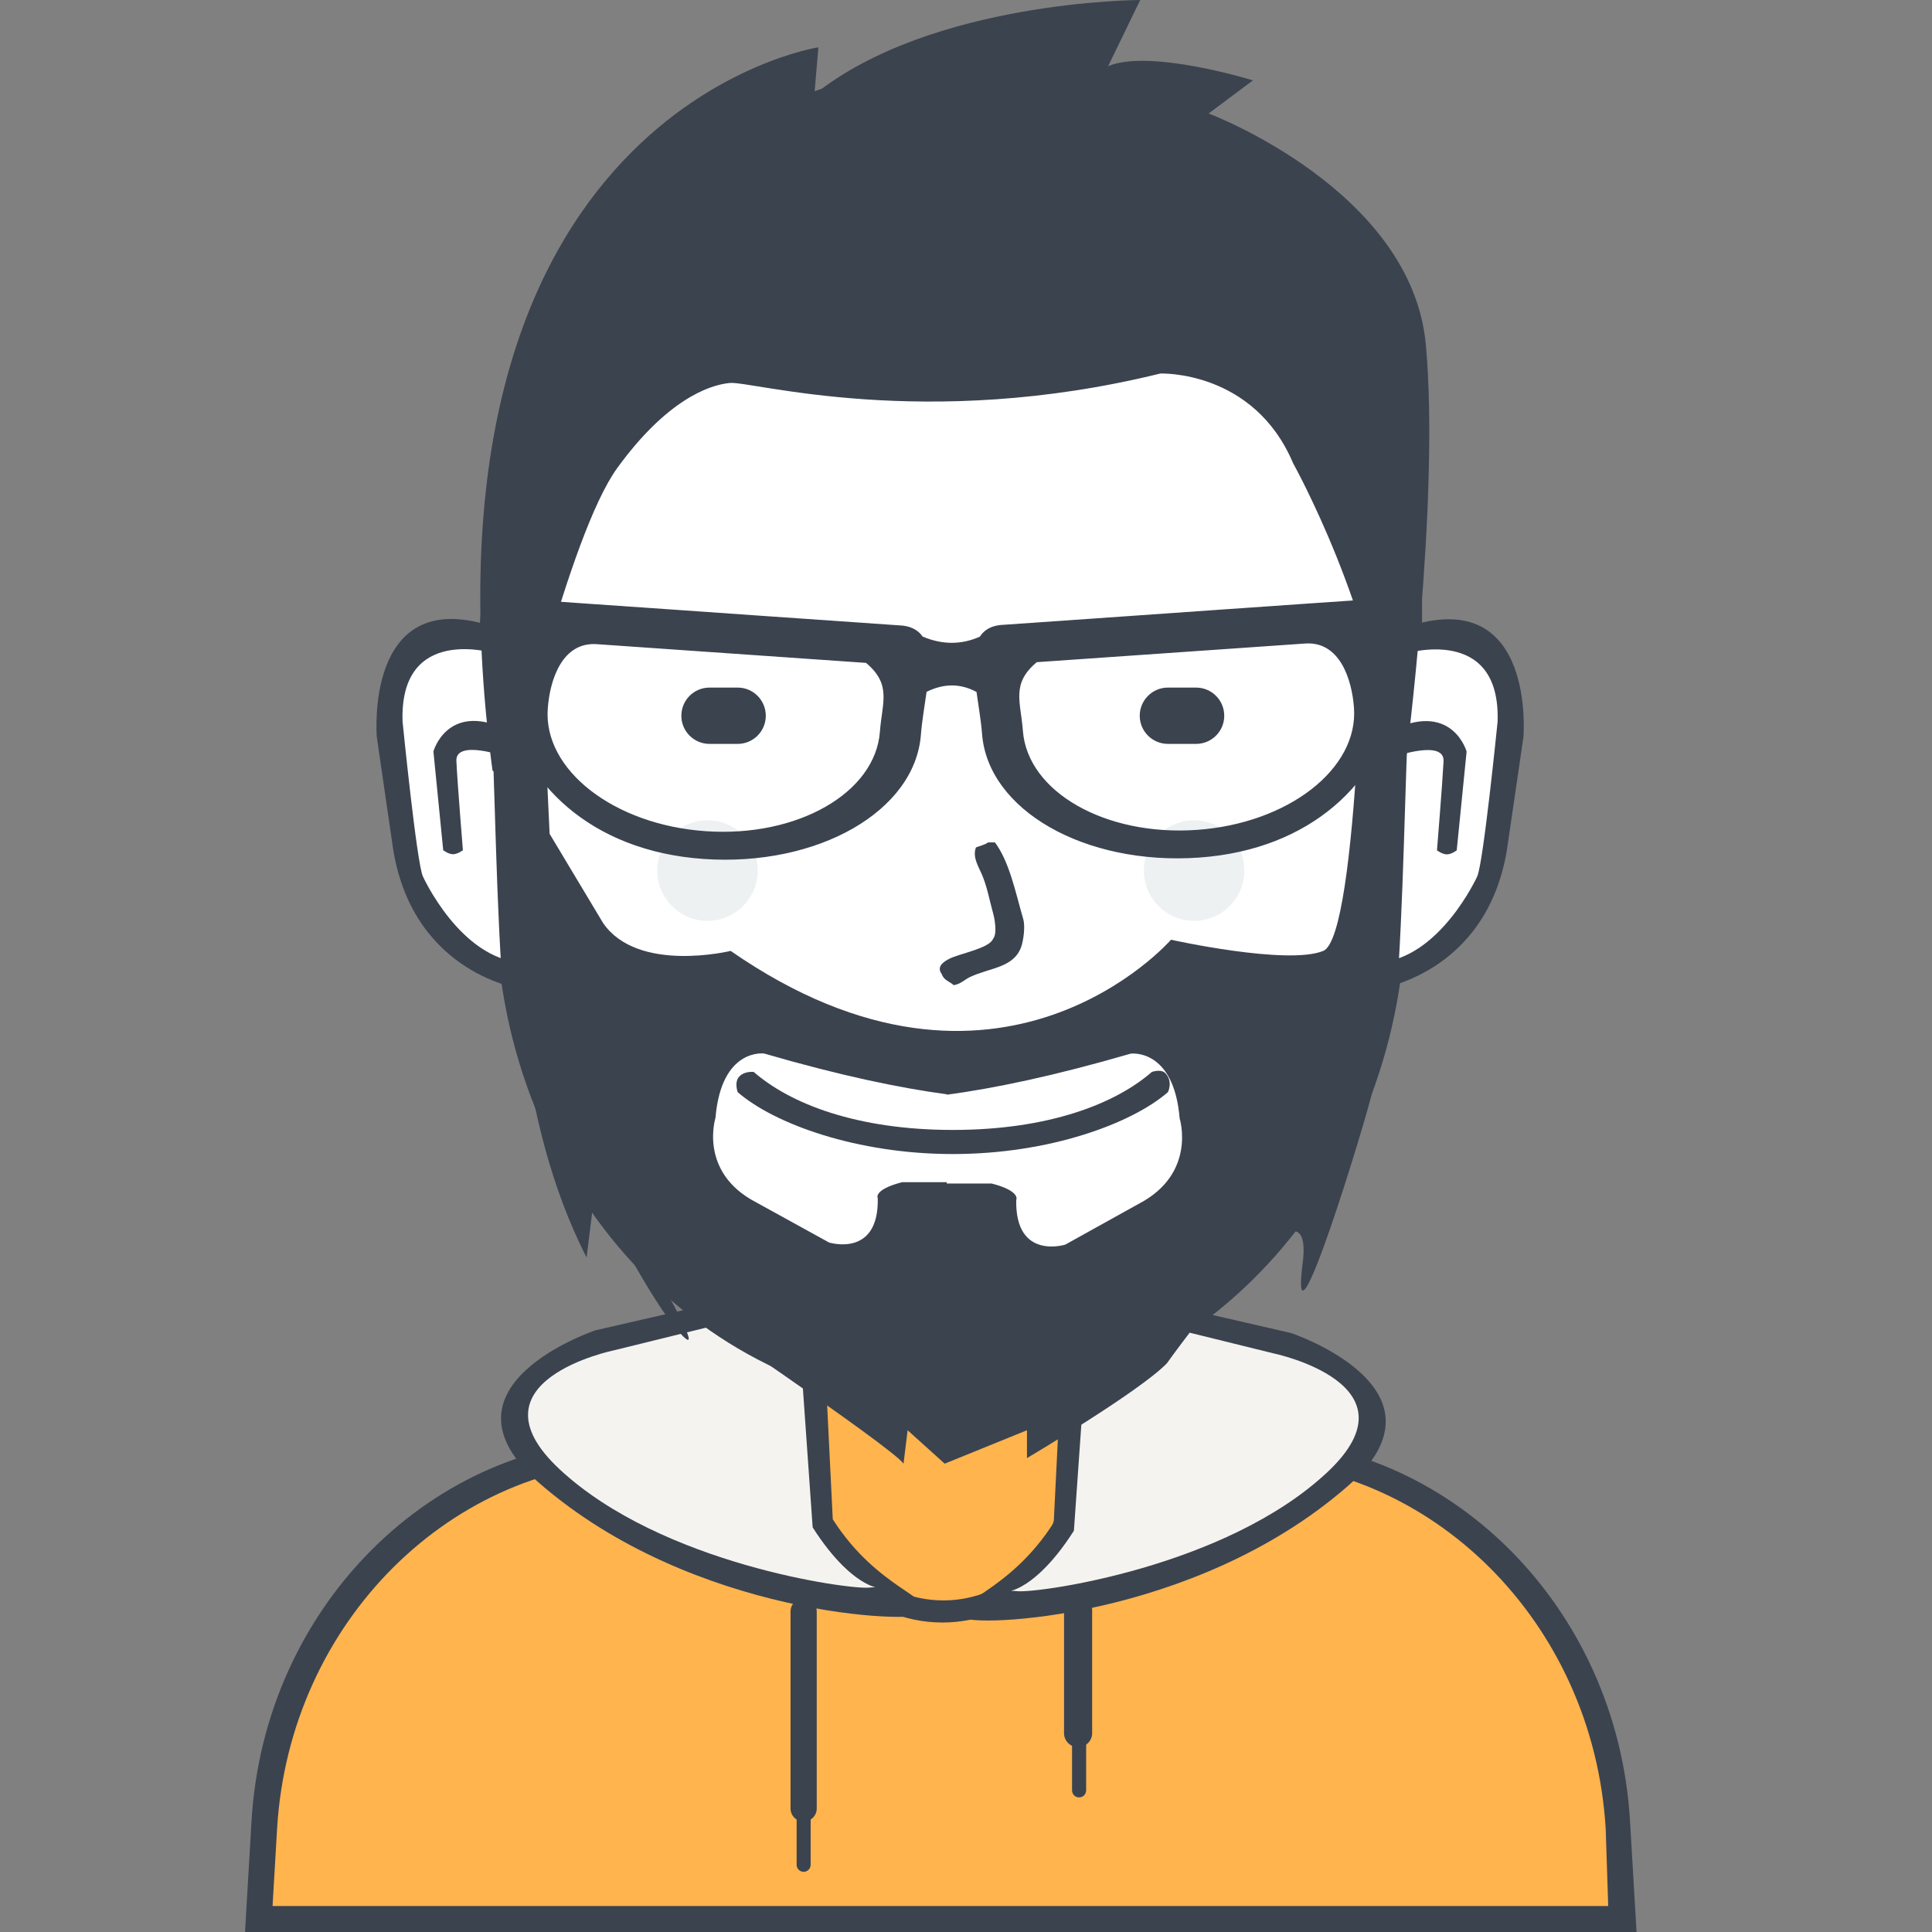 <svg width="27" height="27" viewBox="0 0 27 27" fill="none" xmlns="http://www.w3.org/2000/svg">
<rect x="0" y="0" width="27" height="27" fill="#808080" stroke="none"/>
<g clip-path="url(#clip0_887_4)">
<path d="M3.607 26.897C3.607 26.897 2.928 20.95 8.772 20.287H11.273V19.134C11.273 19.134 13.032 19.89 14.813 19.219L14.87 20.287H17.792C17.792 20.287 22.881 20.794 22.573 26.897H3.607Z" fill="#FFB44E"/>
<path d="M22.524 27.002H3.788H3.424L3.515 25.452C3.692 22.427 6.076 20.118 8.804 20.118H10.88V20.427H8.969C6.34 20.427 4.043 22.649 3.872 25.562L3.809 26.637H22.475L22.44 25.562C22.269 22.649 19.972 20.427 17.343 20.427H14.785V20.118H17.491C20.219 20.118 22.603 22.427 22.78 25.452L22.871 27.002H22.524Z" fill="#3B434F"/>
<path d="M11.554 19.005V20.737C11.554 21.637 12.284 22.366 13.184 22.366C14.084 22.366 14.813 21.637 14.813 20.737V19.04C14.908 19.011 15.002 18.98 15.095 18.946V20.749C15.095 21.813 14.233 22.675 13.17 22.675C12.107 22.675 11.245 21.813 11.245 20.749V18.893C11.347 18.933 11.45 18.97 11.554 19.005Z" fill="#3B434F"/>
<path d="M11.231 22.338C11.332 22.338 11.414 22.419 11.414 22.52V25.274C11.414 25.375 11.332 25.456 11.231 25.456C11.13 25.456 11.048 25.375 11.048 25.274V22.52C11.048 22.419 11.13 22.338 11.231 22.338Z" fill="#3B434F"/>
<path d="M15.066 22.309C15.175 22.309 15.263 22.398 15.263 22.506V24.22C15.263 24.329 15.175 24.417 15.066 24.417C14.958 24.417 14.87 24.329 14.87 24.22V22.506C14.87 22.398 14.958 22.309 15.066 22.309Z" fill="#3B434F"/>
<path d="M11.231 25.26C11.285 25.26 11.329 25.304 11.329 25.358V26.061C11.329 26.115 11.285 26.159 11.231 26.159C11.177 26.159 11.133 26.115 11.133 26.061V25.358C11.133 25.304 11.177 25.26 11.231 25.26Z" fill="#3B434F"/>
<path d="M15.08 24.22C15.135 24.22 15.179 24.264 15.179 24.318V25.021C15.179 25.075 15.135 25.119 15.08 25.119C15.026 25.119 14.982 25.075 14.982 25.021V24.318C14.982 24.264 15.026 24.22 15.08 24.22Z" fill="#3B434F"/>
<path d="M10.177 18.313L8.397 18.722C8.397 18.722 6.218 19.215 7.668 20.684C9.118 22.153 12.847 22.412 12.847 22.412C12.847 22.412 11.861 21.945 11.442 21.288L11.301 18.928L10.177 18.313Z" fill="#F5F3EF"/>
<path fill-rule="evenodd" clip-rule="evenodd" d="M12.903 22.553C12.792 22.692 9.687 22.596 7.536 20.726C5.979 19.372 8.323 18.591 8.323 18.591L10.037 18.198L11.526 18.956L11.638 21.232C12.265 22.215 13.081 22.328 12.903 22.553ZM11.357 21.345L11.189 18.956L10.29 18.45L8.576 18.872C8.576 18.872 6.5 19.298 7.817 20.53C9.239 21.859 11.869 22.216 12.144 22.187C12.429 22.158 11.984 22.328 11.357 21.345Z" fill="#3B434F"/>
<path d="M16.189 18.379L17.97 18.789C17.97 18.789 20.15 19.284 18.699 20.757C17.249 22.23 13.518 22.491 13.518 22.491C13.518 22.491 14.504 22.022 14.923 21.363L15.064 18.996L16.189 18.379Z" fill="#F5F3EF"/>
<path fill-rule="evenodd" clip-rule="evenodd" d="M13.461 22.603C13.572 22.744 16.679 22.647 18.831 20.772C20.39 19.414 18.044 18.63 18.044 18.63L16.329 18.235L14.839 18.996L14.726 21.279C14.099 22.265 13.284 22.378 13.461 22.603ZM15.008 21.392L15.176 18.996L16.076 18.489L17.791 18.912C17.791 18.912 19.868 19.339 18.55 20.574C17.127 21.908 14.496 22.266 14.22 22.237C13.935 22.207 14.38 22.378 15.008 21.392Z" fill="#3B434F"/>
<path d="M13.302 1.377C16.797 1.377 19.556 4.643 19.466 8.568L19.371 12.739C19.286 16.437 16.57 19.359 13.302 19.359C10.033 19.359 7.317 16.437 7.232 12.739L7.137 8.568C7.047 4.643 9.806 1.377 13.302 1.377Z" fill="white"/>
<path fill-rule="evenodd" clip-rule="evenodd" d="M19.747 8.439L19.647 12.779C19.558 16.627 16.712 19.668 13.287 19.668C9.863 19.668 7.016 16.627 6.928 12.779L6.828 8.439C6.734 4.354 9.625 0.955 13.287 0.955C16.95 0.955 19.841 4.354 19.747 8.439ZM13.273 1.405C9.826 1.405 7.105 4.646 7.193 8.54L7.287 12.678C7.37 16.347 10.05 19.247 13.273 19.247C16.497 19.247 19.176 16.347 19.26 12.678L19.354 8.54C19.442 4.646 16.721 1.405 13.273 1.405Z" fill="#3B434F"/>
<path fill-rule="evenodd" clip-rule="evenodd" d="M19.183 15.236C19.1 15.629 18.008 19.194 18.205 17.651C18.403 16.108 16.307 19.053 16.307 19.053C15.92 19.451 14.352 20.377 14.352 20.377V19.988L13.202 20.455L12.684 19.988L12.627 20.455C12.473 20.227 9.349 18.118 9.349 18.118C9.349 18.118 9.885 19.073 9.464 18.586C9.449 18.568 9.433 18.55 9.417 18.53C8.991 17.996 8.313 16.638 8.313 16.638L8.198 17.573C7.182 15.597 7.221 13.133 7.221 13.133L7.05 7.987H7.51L7.681 11.653L8.428 12.899C8.912 13.606 10.211 13.289 10.211 13.289C13.966 15.894 16.365 13.133 16.365 13.133C16.365 13.133 17.992 13.494 18.493 13.289C18.994 13.084 19.066 7.98 19.066 7.98H19.469C19.469 7.98 19.266 14.843 19.183 15.236ZM16.486 15.631C16.404 14.641 15.801 14.725 15.801 14.725C14.729 15.037 13.888 15.211 13.231 15.299V15.293C12.579 15.205 11.743 15.033 10.679 14.723C10.679 14.723 10.081 14.64 9.999 15.622C9.999 15.622 9.758 16.382 10.566 16.802L11.586 17.364C11.586 17.364 12.284 17.583 12.267 16.746C12.267 16.746 12.196 16.628 12.607 16.521H13.231V16.54H13.859C14.273 16.647 14.202 16.771 14.202 16.771C14.185 17.615 14.887 17.394 14.887 17.394L15.915 16.823C16.728 16.399 16.486 15.631 16.486 15.631Z" fill="#3B434F"/>
<path d="M16.322 15.263C15.811 15.706 14.658 16.128 13.316 16.128C11.973 16.128 10.82 15.706 10.309 15.263C10.309 15.263 10.257 15.119 10.334 15.042C10.412 14.964 10.534 14.981 10.534 14.981C11.044 15.425 11.973 15.791 13.316 15.791C14.658 15.791 15.587 15.425 16.097 14.981C16.097 14.981 16.222 14.935 16.283 14.995C16.399 15.112 16.322 15.263 16.322 15.263Z" fill="#3B434F"/>
<path d="M12.388 16.802H14.186V17.083H12.388V16.802Z" fill="#3B434F"/>
<path d="M6.821 9.072C6.82 9.072 6.752 9.017 6.623 8.977C6.559 8.956 6.479 8.94 6.388 8.936C6.365 8.935 6.341 8.934 6.317 8.935C6.293 8.936 6.269 8.937 6.244 8.94C6.194 8.945 6.143 8.955 6.091 8.97C5.883 9.029 5.672 9.174 5.547 9.474C5.485 9.623 5.444 9.812 5.433 10.047C5.43 10.106 5.429 10.168 5.43 10.233C5.432 10.298 5.435 10.366 5.44 10.437C5.451 10.579 5.47 10.735 5.499 10.904C5.499 10.904 5.472 11.416 5.655 12.004C5.827 12.579 6.241 13.285 7.003 13.487C6.915 12.027 6.913 10.539 6.821 9.072Z" fill="white"/>
<path d="M6.908 9.13C6.908 9.13 5.579 8.719 5.626 10.085C5.626 10.085 5.824 12.065 5.91 12.248C5.91 12.248 6.432 13.401 7.293 13.452C8.134 13.502 7.293 13.452 7.293 13.452L7.303 13.824C7.303 13.824 5.79 13.63 5.497 11.886L5.266 10.301C5.266 10.301 5.087 8.204 6.825 8.737C8.518 9.257 6.825 8.737 6.825 8.737L6.908 9.13Z" fill="#3B434F"/>
<path d="M6.469 11.882C6.469 11.882 6.395 11.938 6.331 11.938C6.267 11.938 6.194 11.882 6.194 11.882L6.057 10.501C6.057 10.501 6.246 9.82 7.049 10.18L7.068 10.575C7.068 10.575 6.363 10.325 6.378 10.636C6.392 10.935 6.469 11.882 6.469 11.882Z" fill="#3B434F"/>
<path d="M19.729 9.075C19.73 9.075 19.798 9.02 19.927 8.98C19.992 8.96 20.073 8.943 20.164 8.939C20.187 8.938 20.211 8.938 20.235 8.938C20.259 8.939 20.283 8.941 20.308 8.943C20.358 8.949 20.41 8.958 20.462 8.973C20.671 9.033 20.883 9.178 21.008 9.477C21.071 9.626 21.112 9.814 21.123 10.05C21.126 10.108 21.127 10.17 21.125 10.235C21.124 10.3 21.121 10.368 21.116 10.439C21.105 10.582 21.085 10.737 21.056 10.906C21.057 10.906 21.083 11.417 20.9 12.005C20.727 12.58 20.312 13.286 19.546 13.487C19.634 12.028 19.637 10.541 19.729 9.075Z" fill="white"/>
<path d="M19.641 9.134C19.641 9.134 20.976 8.722 20.929 10.087C20.929 10.087 20.73 12.067 20.644 12.249C20.644 12.249 20.12 13.402 19.255 13.453C18.409 13.502 19.255 13.453 19.255 13.453L19.244 13.824C19.244 13.824 20.764 13.63 21.058 11.887L21.29 10.303C21.29 10.303 21.47 8.208 19.724 8.741C18.024 9.26 19.724 8.741 19.724 8.741L19.641 9.134Z" fill="#3B434F"/>
<path d="M20.082 11.884C20.082 11.884 20.156 11.94 20.221 11.94C20.285 11.94 20.358 11.884 20.358 11.884L20.496 10.503C20.496 10.503 20.306 9.823 19.5 10.182L19.481 10.577C19.481 10.577 20.188 10.327 20.174 10.638C20.159 10.937 20.082 11.884 20.082 11.884Z" fill="#3B434F"/>
<path fill-rule="evenodd" clip-rule="evenodd" d="M13.807 11.773C13.84 11.773 13.873 11.773 13.905 11.773C14.109 12.049 14.192 12.473 14.299 12.841C14.332 12.954 14.3 13.153 14.271 13.234C14.164 13.529 13.83 13.523 13.554 13.655C13.48 13.691 13.425 13.752 13.329 13.768C13.267 13.713 13.192 13.702 13.161 13.613C13.085 13.509 13.183 13.444 13.259 13.403C13.398 13.328 13.826 13.255 13.877 13.122C13.941 13.049 13.899 12.832 13.877 12.756C13.823 12.561 13.797 12.398 13.723 12.223C13.674 12.106 13.588 11.982 13.639 11.843C13.681 11.825 13.773 11.804 13.807 11.773Z" fill="#3B434F"/>
<path d="M9.916 9.609H10.309C10.526 9.609 10.702 9.785 10.702 10.003C10.702 10.22 10.526 10.396 10.309 10.396H9.916C9.698 10.396 9.522 10.22 9.522 10.003C9.522 9.785 9.698 9.609 9.916 9.609Z" fill="#3B434F"/>
<path d="M16.322 9.609H16.715C16.933 9.609 17.109 9.785 17.109 10.003C17.109 10.22 16.933 10.396 16.715 10.396H16.322C16.105 10.396 15.928 10.22 15.928 10.003C15.928 9.785 16.105 9.609 16.322 9.609Z" fill="#3B434F"/>
<path d="M16.687 11.464C17.075 11.464 17.39 11.778 17.39 12.166C17.39 12.554 17.075 12.869 16.687 12.869C16.299 12.869 15.985 12.554 15.985 12.166C15.985 11.778 16.299 11.464 16.687 11.464Z" fill="#EDF1F1"/>
<path d="M9.887 11.464C10.275 11.464 10.59 11.778 10.59 12.166C10.59 12.554 10.275 12.869 9.887 12.869C9.5 12.869 9.185 12.554 9.185 12.166C9.185 11.778 9.5 11.464 9.887 11.464Z" fill="#EDF1F1"/>
<path d="M7.164 10.902C7.164 10.902 7.946 7.478 8.626 6.541C9.306 5.604 9.895 5.38 10.2 5.352C10.506 5.323 12.912 6.034 16.216 5.22C16.216 5.22 17.52 5.168 18.072 6.475C18.072 6.475 19.236 8.559 19.421 10.638H19.646C19.646 10.638 20.123 6.993 19.927 4.823C19.732 2.653 16.891 1.586 16.891 1.586L17.51 1.123C17.51 1.123 16.066 0.677 15.486 0.925L15.935 0C15.935 0 13.021 0.006 11.381 1.321L11.437 0.661C11.437 0.661 5.656 1.547 6.883 10.77L7.164 10.902Z" fill="#3B434F"/>
<path fill-rule="evenodd" clip-rule="evenodd" d="M19.639 8.785C19.6 9.106 19.566 9.499 19.494 9.85C19.279 10.901 18.346 11.874 16.753 11.985C15.159 12.096 13.803 11.32 13.724 10.252C13.71 10.071 13.674 9.867 13.647 9.67C13.421 9.549 13.189 9.549 12.949 9.669C12.921 9.871 12.884 10.08 12.87 10.265C12.79 11.336 11.43 12.115 9.832 12.004C8.233 11.893 7.297 10.916 7.082 9.862C7.01 9.51 6.976 9.115 6.937 8.793L6.702 8.777L6.735 8.333L6.792 8.337L8.246 8.439L9.473 8.524L10.702 8.61L12.617 8.743C12.749 8.759 12.837 8.814 12.893 8.896C13.168 9.012 13.435 9.013 13.694 8.897C13.75 8.81 13.839 8.751 13.976 8.735L15.885 8.602L17.11 8.516L18.334 8.431L19.783 8.331L19.873 8.331V8.769L19.639 8.785ZM12.103 9.264L8.35 9.003C7.859 8.962 7.685 9.495 7.655 9.902C7.591 10.759 8.579 11.527 9.861 11.616C11.143 11.705 12.233 11.082 12.297 10.225C12.327 9.819 12.465 9.567 12.103 9.264ZM18.922 9.89C18.892 9.485 18.719 8.953 18.23 8.994L14.489 9.254C14.128 9.556 14.265 9.807 14.295 10.212C14.359 11.066 15.446 11.687 16.724 11.598C18.002 11.509 18.986 10.744 18.922 9.89Z" fill="#3B434F"/>
</g>
<defs>
<clipPath id="clip0_887_4">
<rect width="27" height="27" fill="white"/>
</clipPath>
</defs>
</svg>
